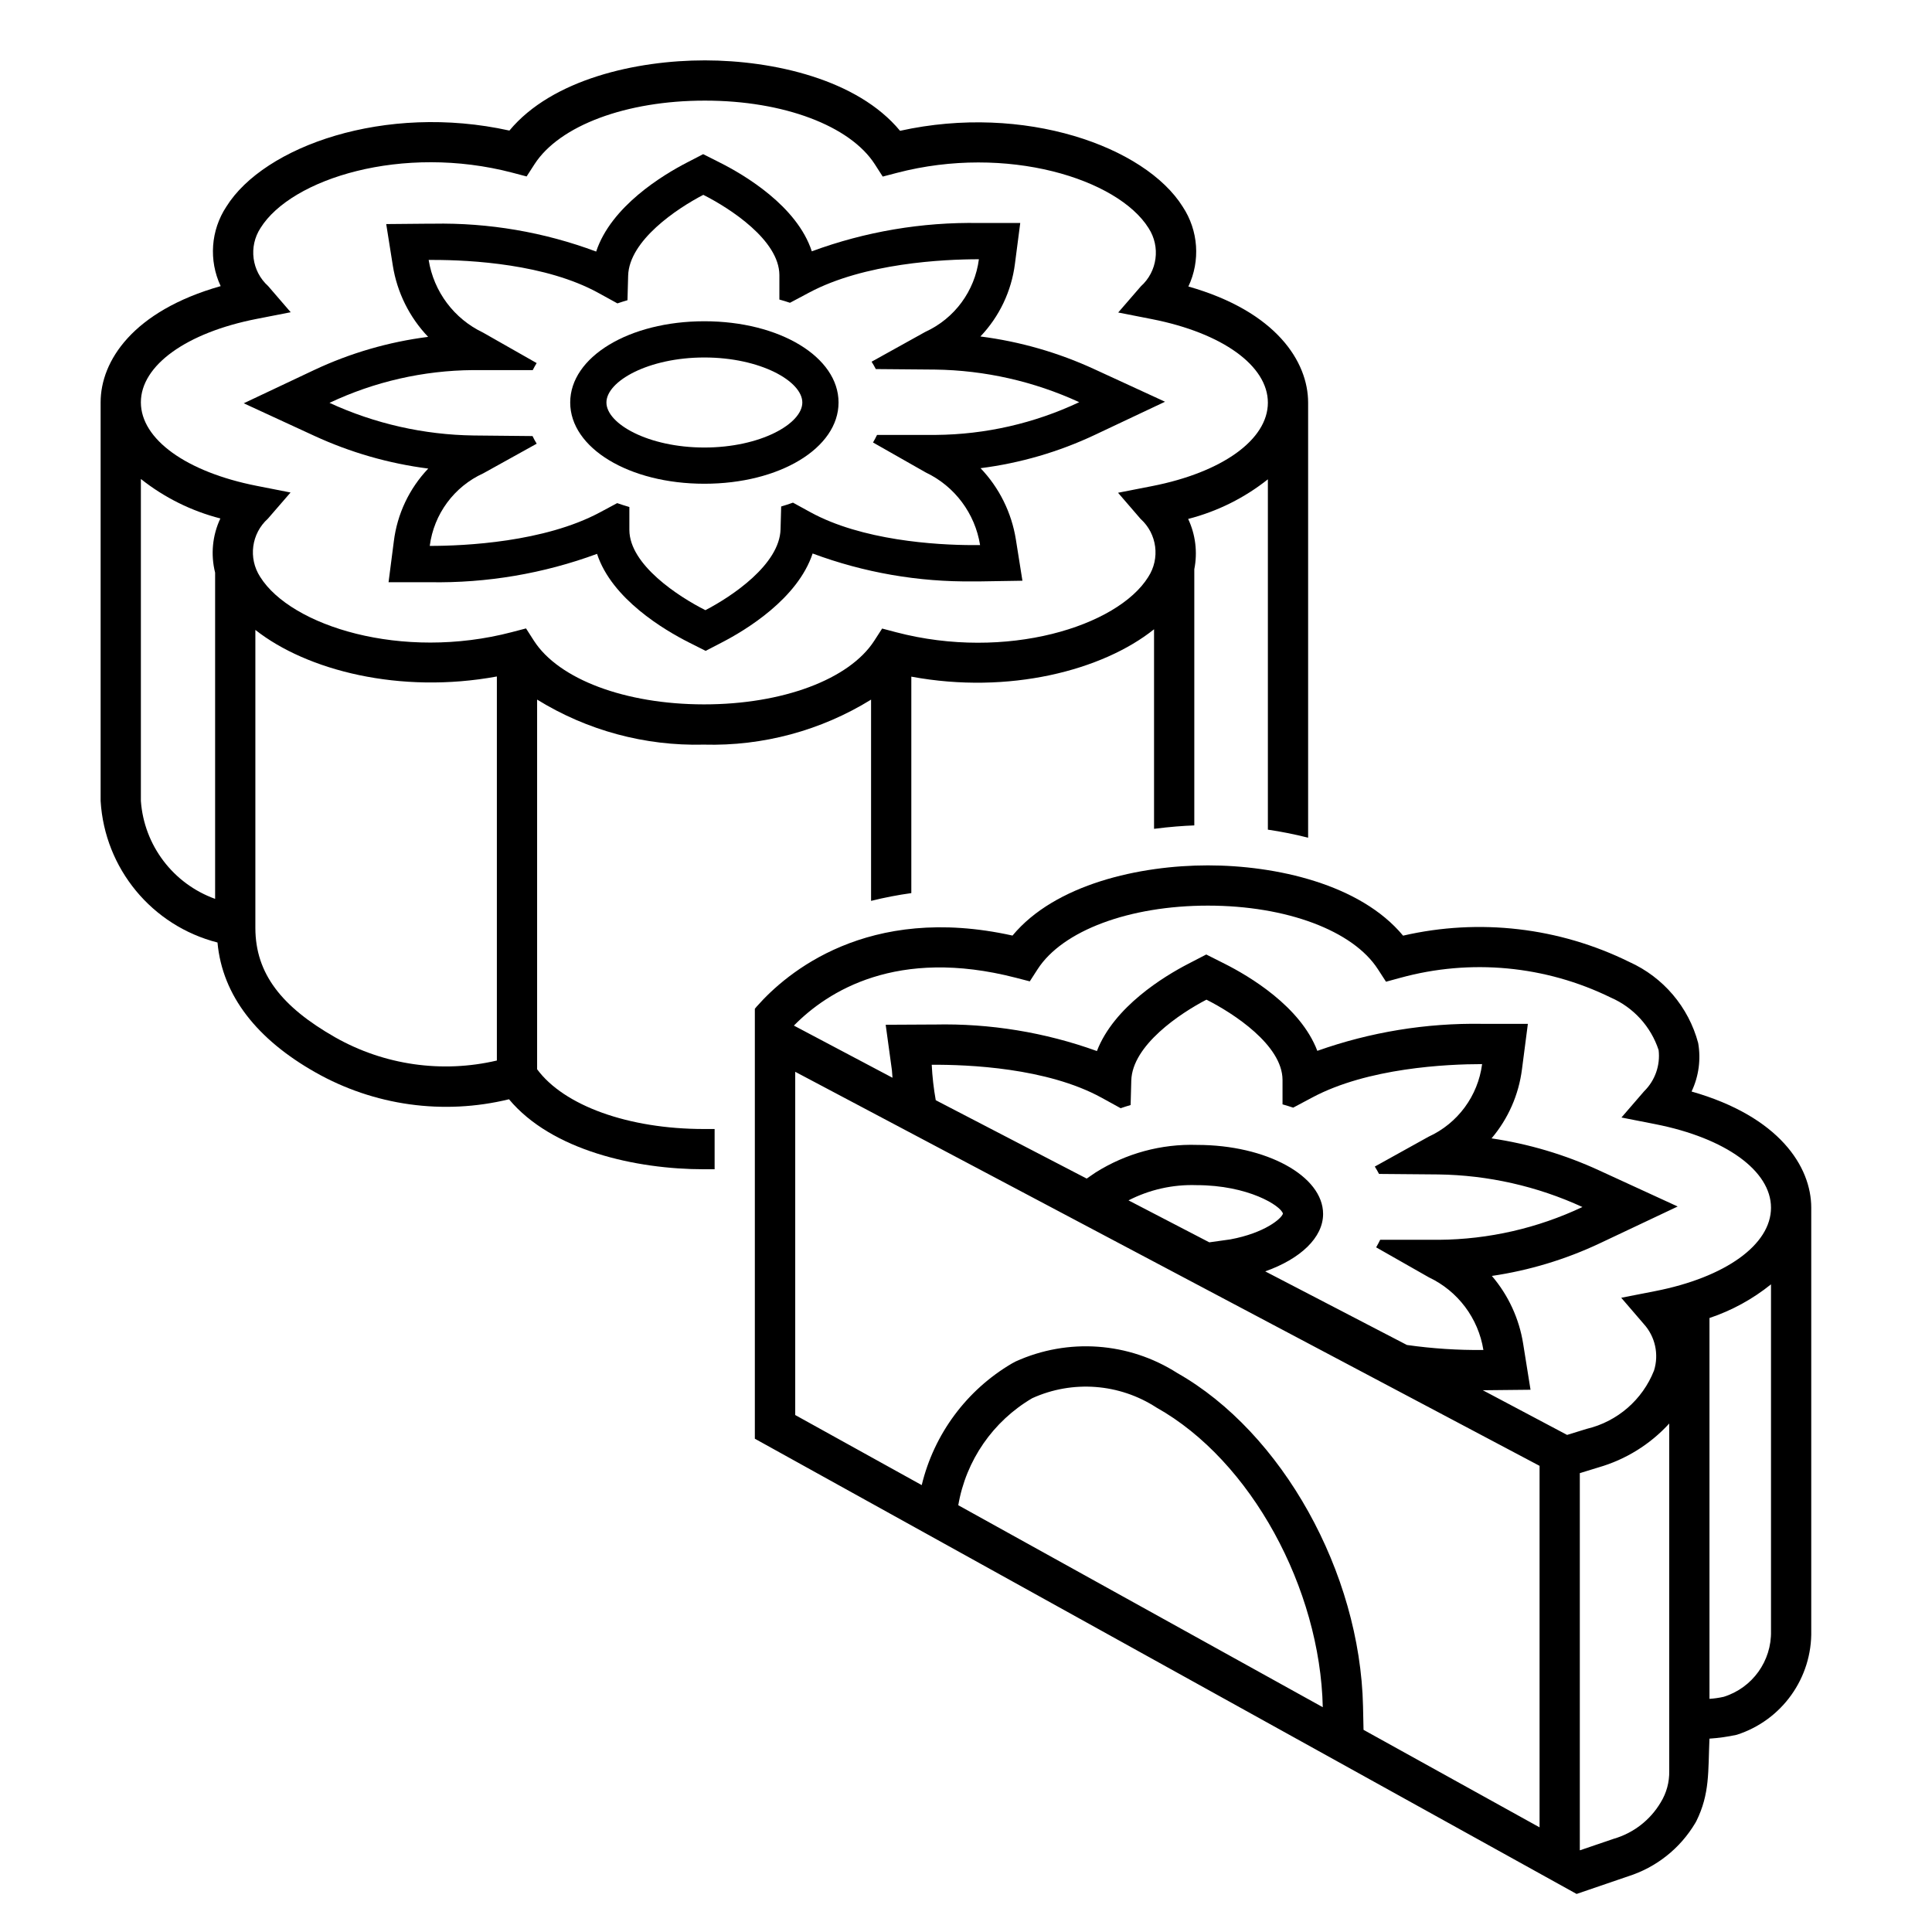 <svg width="96" height="96" xmlns="http://www.w3.org/2000/svg" xmlns:xlink="http://www.w3.org/1999/xlink" xml:space="preserve" overflow="hidden"><g transform="translate(-618 -191)"><path d="M652.241 222.927 653.062 223.341 653.879 222.918C655.073 222.3 657.635 220.748 658.379 218.503 660.933 219.454 663.641 219.924 666.366 219.889 666.495 219.889 666.616 219.889 666.729 219.889L668.804 219.856 668.478 217.806C668.266 216.475 667.654 215.239 666.723 214.264 668.69 214.014 670.606 213.456 672.4 212.61L675.89 210.962 672.384 209.348C670.589 208.519 668.677 207.97 666.716 207.719 667.658 206.731 668.259 205.467 668.431 204.112L668.695 202.081 666.645 202.081C663.813 202.031 660.996 202.508 658.338 203.488 657.607 201.24 654.987 199.688 653.761 199.074L652.94 198.66 652.123 199.083C650.929 199.701 648.365 201.254 647.623 203.5 645.034 202.533 642.286 202.063 639.523 202.115L639.281 202.115 637.191 202.134 637.519 204.198C637.731 205.529 638.343 206.764 639.274 207.739 637.308 207.989 635.393 208.546 633.6 209.391L630.111 211.039 633.611 212.653C635.406 213.482 637.318 214.032 639.279 214.283 638.336 215.274 637.736 216.542 637.569 217.9L637.307 219.93 639.354 219.93C642.188 219.98 645.007 219.502 647.667 218.521 648.4 220.764 651.017 222.311 652.241 222.927ZM644.461 212.668 641.54 212.639C639.064 212.606 636.622 212.054 634.373 211.018 636.605 209.963 639.04 209.408 641.508 209.39L644.472 209.39C644.529 209.271 644.598 209.156 644.666 209.041L642 207.525C640.561 206.84 639.551 205.49 639.3 203.916L639.526 203.916C641.419 203.916 645.126 204.124 647.726 205.551L648.679 206.075C648.845 206.018 649.012 205.968 649.179 205.918L649.212 204.702C649.259 202.949 651.64 201.359 652.947 200.682 654.284 201.356 656.718 202.938 656.727 204.666L656.727 205.884C656.904 205.936 657.083 205.984 657.254 206.045L658.193 205.545C660.953 204.068 664.887 203.882 666.641 203.882 666.436 205.462 665.431 206.826 663.982 207.489L661.309 208.973C661.383 209.094 661.457 209.215 661.519 209.339L664.46 209.364C666.936 209.397 669.377 209.949 671.626 210.984 669.397 212.036 666.965 212.591 664.5 212.611L661.58 212.611C661.518 212.739 661.451 212.863 661.38 212.987L664 214.476C665.44 215.161 666.449 216.512 666.7 218.086L666.366 218.086C664.476 218.086 660.814 217.849 658.266 216.45L657.402 215.976C657.216 216.044 657.016 216.107 656.816 216.167L656.785 217.3C656.738 219.053 654.358 220.642 653.051 221.319 651.715 220.646 649.282 219.064 649.273 217.336L649.273 216.193C649.067 216.132 648.867 216.07 648.667 216L647.807 216.461C645.045 217.939 641.107 218.126 639.354 218.126 639.558 216.544 640.564 215.18 642.015 214.519L644.668 213.047C644.594 212.922 644.522 212.8 644.461 212.668Z"/><path d="M653 215.037C656.739 215.037 659.667 213.264 659.667 211 659.667 208.736 656.739 206.963 653 206.963 649.261 206.963 646.333 208.736 646.333 211 646.333 213.264 649.262 215.037 653 215.037ZM653 208.763C655.786 208.763 657.867 209.944 657.867 211 657.867 212.056 655.786 213.237 653 213.237 650.214 213.237 648.133 212.056 648.133 211 648.133 209.944 650.214 208.763 653 208.763Z"/><path d="M644.689 244.131 644.689 225.762C647.17 227.296 650.044 228.073 652.959 228L652.983 228C655.908 228.079 658.793 227.302 661.283 225.764L661.283 235.764C661.942 235.6 662.61 235.471 663.283 235.378L663.283 224.622C668.13 225.522 672.792 224.312 675.344 222.268L675.344 232.184C676.125 232.084 676.812 232.033 677.344 232.014L677.344 219.286C677.512 218.441 677.405 217.565 677.039 216.786 678.483 216.415 679.833 215.745 681 214.817L681 232.225C681.673 232.324 682.341 232.457 683 232.625L683 211.009C683 208.963 681.407 206.475 677.05 205.236 677.654 203.958 677.549 202.458 676.772 201.277 674.9 198.282 668.9 196.133 662.723 197.5 660.607 194.938 656.417 194.005 653.041 194L653.017 194C649.631 194 645.437 194.93 643.312 197.488 637.132 196.12 631.123 198.268 629.25 201.264 628.472 202.442 628.365 203.94 628.965 205.217 624.6 206.453 623 208.942 623 210.991L623 230.8C623.201 234.157 625.548 237 628.807 237.833 629.051 240.498 630.799 242.657 633.661 244.279 636.583 245.939 640.028 246.419 643.292 245.622 645.418 248.171 649.6 249.1 652.979 249.1L653.509 249.1 653.509 247.1 652.979 247.1C649.221 247.1 646.021 245.937 644.689 244.131ZM628.689 219.455 628.689 235.664C626.606 234.914 625.16 233.008 625 230.8L625 214.8C626.164 215.724 627.51 216.392 628.95 216.762 628.554 217.602 628.462 218.554 628.689 219.455ZM642.689 243.697C639.959 244.337 637.088 243.924 634.649 242.541 632.005 241.032 630.694 239.389 630.689 237.115L630.689 236.278 630.689 236.278 630.689 222.3C633.249 224.317 637.877 225.5 642.689 224.614ZM644.138 222.226 643.438 222.409C637.967 223.843 632.454 222.109 630.927 219.663 630.326 218.736 630.49 217.51 631.312 216.772L632.437 215.472 630.748 215.14C627.255 214.451 625 212.824 625 210.991 625 209.158 627.261 207.529 630.758 206.845L632.445 206.515 631.324 205.215C630.505 204.477 630.344 203.252 630.946 202.328 632.476 199.874 638 198.148 643.467 199.583L644.167 199.768 644.56 199.159C645.8 197.238 649.118 196 653.014 196L653.039 196C656.929 196 660.239 197.247 661.47 199.163L661.862 199.774 662.562 199.591C668.032 198.159 673.546 199.891 675.073 202.336 675.674 203.263 675.511 204.49 674.688 205.228L673.563 206.528 675.252 206.86C678.745 207.549 681 209.176 681 211.009 681 212.842 678.739 214.471 675.242 215.155L673.555 215.485 674.676 216.785C675.495 217.523 675.656 218.748 675.054 219.672 673.523 222.125 668 223.849 662.533 222.417L661.833 222.232 661.44 222.841C660.2 224.762 656.882 226 652.986 226L652.961 226C649.071 225.995 645.761 224.753 644.53 222.837Z"/><path d="M702.053 245.237C702.409 244.487 702.524 243.644 702.381 242.826 701.904 241.039 700.649 239.561 698.963 238.8 695.477 237.081 691.505 236.619 687.718 237.492 685.594 234.93 681.4 234 678.021 234 674.642 234 670.434 234.93 668.311 237.488 661.099 235.888 657.063 239.36 655.62 240.993L655.62 240.993 655.613 241 655.6 241.014 655.6 241.014 655.508 241.126 655.508 262.489 696.34 285.109 698.895 284.235C700.297 283.792 701.487 282.848 702.238 281.584L702.29 281.492C702.964 280.126 702.871 279.038 702.942 277.392 703.399 277.362 703.853 277.298 704.3 277.2 706.546 276.48 708.052 274.369 708 272.011L708 251.011C708 248.964 706.406 246.477 702.053 245.237ZM665.616 265.794C665.997 263.566 667.342 261.619 669.292 260.475 671.294 259.568 673.62 259.743 675.463 260.94 680.177 263.581 683.601 269.94 683.728 275.83ZM694.5 281.8 685.753 276.955 685.728 275.784C685.584 269.127 681.705 262.175 676.496 259.224 674.089 257.686 671.067 257.471 668.466 258.651L668.28 258.751C666.029 260.075 664.413 262.256 663.8 264.794L657.514 261.312 657.514 244.257 694.5 263.837ZM682.258 246.038 683.197 245.538C685.957 244.06 689.891 243.875 691.645 243.875 691.44 245.456 690.435 246.819 688.986 247.482L686.313 248.966C686.387 249.087 686.461 249.207 686.523 249.332L689.464 249.357C691.94 249.39 694.381 249.942 696.63 250.976 694.4 252.03 691.967 252.586 689.5 252.605L686.58 252.605C686.518 252.733 686.451 252.857 686.38 252.98L689 254.47C690.443 255.153 691.457 256.503 691.709 258.08L691.709 258.08C690.438 258.093 689.168 258.01 687.909 257.831L680.868 254.174C682.626 253.551 683.744 252.492 683.744 251.321 683.744 249.429 680.921 247.89 677.487 247.89L677.487 247.89C675.704 247.832 673.944 248.311 672.435 249.263L671.997 249.563 664.497 245.669C664.393 245.087 664.326 244.498 664.297 243.907L664.297 243.907C666.107 243.898 670.019 244.055 672.732 245.542L673.685 246.066C673.846 246.009 674.013 245.959 674.18 245.909L674.213 244.693C674.26 242.94 676.641 241.35 677.948 240.673 679.285 241.346 681.719 242.928 681.728 244.656L681.728 245.875C681.908 245.929 682.087 245.979 682.258 246.038ZM679.139 252.584 678.09 252.731 674.075 250.646C675.117 250.111 676.278 249.85 677.448 249.889 680.031 249.889 681.648 250.917 681.748 251.303 681.687 251.548 680.841 252.267 679.139 252.584ZM700.943 279C700.955 279.549 700.809 280.09 700.521 280.558 700 281.439 699.161 282.088 698.177 282.371L696.513 282.938C696.509 282.94 696.503 282.939 696.501 282.934 696.5 282.932 696.5 282.931 696.5 282.929L696.5 264.2 697.426 263.915C698.777 263.527 699.995 262.772 700.943 261.734ZM700.243 255.155 698.558 255.485 699.676 256.785C700.245 257.411 700.44 258.292 700.188 259.1 699.614 260.556 698.364 261.639 696.841 262L695.868 262.3 691.68 260.08 691.73 260.08 694.051 260.056 693.684 257.764C693.486 256.521 692.948 255.357 692.13 254.4 693.985 254.127 695.789 253.582 697.485 252.783L701.363 250.95 697.463 249.158C695.765 248.375 693.964 247.839 692.114 247.565 692.94 246.591 693.465 245.398 693.626 244.131L693.919 241.874 691.645 241.874C688.857 241.829 686.084 242.284 683.457 243.216 682.617 241.006 680.065 239.499 678.851 238.888L677.938 238.428 677.031 238.898C675.848 239.511 673.354 241.022 672.505 243.226 669.922 242.294 667.189 241.847 664.443 241.908L664.29 241.908 662.009 241.92 662.319 244.18C662.328 244.259 662.337 244.396 662.348 244.553L657.448 241.961C659.125 240.254 662.564 238.061 668.469 239.582L669.169 239.763 669.561 239.156C670.8 237.239 674.119 236 678.021 236 681.923 236 685.234 237.242 686.47 239.164L686.87 239.781 687.578 239.588C691.068 238.628 694.789 238.977 698.04 240.569 699.168 241.06 700.033 242.01 700.416 243.179 700.505 243.937 700.238 244.694 699.692 245.228L698.569 246.528 700.257 246.86C703.745 247.548 706 249.177 706 251.011 706 252.845 703.74 254.471 700.243 255.155ZM703.643 275.315C703.413 275.366 703.179 275.4 702.943 275.415L702.943 256.491C704.053 256.119 705.089 255.553 706 254.818L706 272.041C706.035 273.536 705.074 274.872 703.646 275.315Z"/></g></svg>